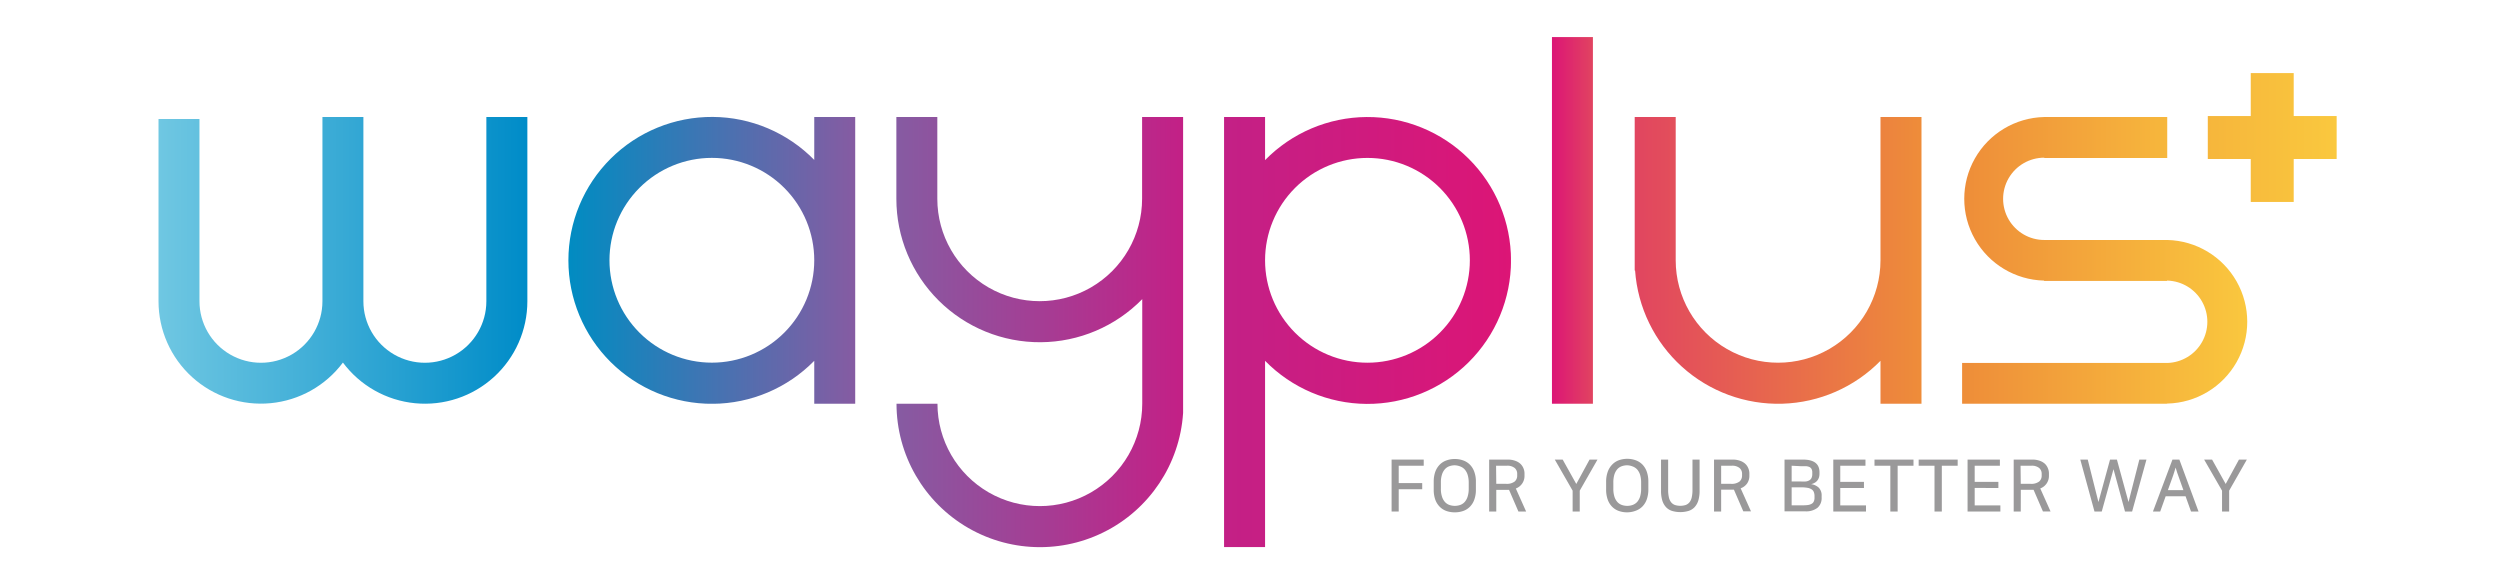 <svg id="레이어_1" data-name="레이어 1" xmlns="http://www.w3.org/2000/svg" xmlns:xlink="http://www.w3.org/1999/xlink" viewBox="0 0 512.74 119.82"><defs><style>.cls-1{fill:none;}.cls-2{clip-path:url(#clip-path);}.cls-3{fill:url(#linear-gradient);}.cls-4{clip-path:url(#clip-path-2);}.cls-5{fill:url(#linear-gradient-2);}.cls-6{clip-path:url(#clip-path-3);}.cls-7{fill:url(#linear-gradient-3);}.cls-8{clip-path:url(#clip-path-4);}.cls-9{fill:url(#linear-gradient-4);}.cls-10{clip-path:url(#clip-path-5);}.cls-11{fill:url(#linear-gradient-5);}.cls-12{clip-path:url(#clip-path-6);}.cls-13{fill:url(#linear-gradient-6);}.cls-14{clip-path:url(#clip-path-7);}.cls-15{fill:url(#linear-gradient-7);}.cls-16{fill:#9a999a;}.cls-17{fill:url(#linear-gradient-8);}</style><clipPath id="clip-path"><path class="cls-1" d="M259.46,53.39h0a21,21,0,1,1,21,21,21,21,0,0,1-21-21m0-20.59V24h-8.41V53.37h0v58.83h8.41V74a29.42,29.42,0,1,0,0-41.16"/></clipPath><linearGradient id="linear-gradient" x1="6.91" y1="-1463.48" x2="7.9" y2="-1463.48" gradientTransform="matrix(59.75, 0, 0, -59.75, -161.96, -87369.85)" gradientUnits="userSpaceOnUse"><stop offset="0" stop-color="#c32086"/><stop offset="1" stop-color="#dc1576"/></linearGradient><clipPath id="clip-path-2"><path class="cls-1" d="M125,53.38a21,21,0,1,1,21,21,21,21,0,0,1-21-21M167,24V32.8A29.42,29.42,0,1,0,167,74V82.8h8.4V24Z"/></clipPath><linearGradient id="linear-gradient-2" x1="6.94" y1="-1463.49" x2="7.93" y2="-1463.49" gradientTransform="matrix(59.75, 0, 0, -59.75, -298.2, -87385.14)" gradientUnits="userSpaceOnUse"><stop offset="0" stop-color="#008cc2"/><stop offset="1" stop-color="#865ba2"/></linearGradient><clipPath id="clip-path-3"><path class="cls-1" d="M99.75,24V61.79a12.61,12.61,0,1,1-25.22,0V24h-8.4V61.79a12.61,12.61,0,0,1-25.22,0V24.41h-8.4V61.79A21,21,0,0,0,70.33,74.36a21,21,0,0,0,37.83-12.57V24Z"/></clipPath><linearGradient id="linear-gradient-3" x1="6.95" y1="-1457.2" x2="7.93" y2="-1457.2" gradientTransform="matrix(76.82, 0, 0, -76.82, -501.27, -111884.48)" gradientUnits="userSpaceOnUse"><stop offset="0" stop-color="#6fc7e2"/><stop offset="1" stop-color="#008cc8"/></linearGradient><clipPath id="clip-path-4"><path class="cls-1" d="M385.68,24V53.39a21,21,0,1,1-42,0V24h-8.41V55.48h.08A29.41,29.41,0,0,0,385.68,74V82.8h8.41V53.39h0V24Z"/></clipPath><linearGradient id="linear-gradient-4" x1="6.89" y1="-1463.48" x2="7.88" y2="-1463.48" gradientTransform="matrix(59.75, 0, 0, -59.75, -76.46, -87384.82)" gradientUnits="userSpaceOnUse"><stop offset="0" stop-color="#e14560"/><stop offset="1" stop-color="#ee8d39"/></linearGradient><clipPath id="clip-path-5"><path class="cls-1" d="M234.24,24V40.77a21,21,0,1,1-42,0V24h-8.4V40.77a29.41,29.41,0,0,0,50.43,20.58V82.8a21,21,0,0,1-42,0h-8.4a29.42,29.42,0,0,0,58.84,0V24Z"/></clipPath><linearGradient id="linear-gradient-5" x1="6.93" y1="-1463.48" x2="7.91" y2="-1463.48" gradientTransform="matrix(59.75, 0, 0, -59.75, -230.14, -87369.85)" gradientUnits="userSpaceOnUse"><stop offset="0" stop-color="#865ba2"/><stop offset="1" stop-color="#c32086"/></linearGradient><clipPath id="clip-path-6"><rect class="cls-1" x="318.3" y="7.6" width="8.4" height="75.21"/></clipPath><linearGradient id="linear-gradient-6" x1="6.64" y1="-1632.57" x2="7.63" y2="-1632.57" gradientTransform="matrix(8.54, 0, 0, -8.54, 261.6, -13889.09)" gradientUnits="userSpaceOnUse"><stop offset="0" stop-color="#dc1576"/><stop offset="1" stop-color="#e14460"/></linearGradient><clipPath id="clip-path-7"><path class="cls-1" d="M419.23,24h0a16.78,16.78,0,0,0,0,33.55v.07h25.22v-.07h.11a8.45,8.45,0,0,1,0,16.89H402.42v8.4h42v-.07h.11a16.78,16.78,0,0,0,0-33.55H419.27a8.44,8.44,0,0,1,0-16.88v.07h25.22V24Z"/></clipPath><linearGradient id="linear-gradient-7" x1="6.86" y1="-1463.46" x2="7.85" y2="-1463.46" gradientTransform="matrix(59.82, 0, 0, -59.82, -8.01, -87489.49)" gradientUnits="userSpaceOnUse"><stop offset="0" stop-color="#ee8d39"/><stop offset="1" stop-color="#fac83e"/></linearGradient><linearGradient id="linear-gradient-8" x1="452.81" y1="28.21" x2="479.24" y2="28.21" gradientUnits="userSpaceOnUse"><stop offset="0" stop-color="#f6b63c"/><stop offset="1" stop-color="#fac83e"/></linearGradient></defs><g class="cls-2"><rect class="cls-3" x="251.05" y="23.96" width="58.84" height="88.26"/></g><g class="cls-4"><rect class="cls-5" x="116.56" y="23.96" width="58.84" height="58.84"/></g><g class="cls-6"><rect class="cls-7" x="32.51" y="23.96" width="75.65" height="58.84"/></g><g class="cls-8"><rect class="cls-9" x="335.25" y="23.96" width="58.84" height="58.84"/></g><g class="cls-10"><rect class="cls-11" x="183.81" y="23.96" width="58.84" height="88.26"/></g><g class="cls-12"><rect class="cls-13" x="318.3" y="7.6" width="8.4" height="75.21"/></g><g class="cls-14"><rect class="cls-15" x="402.42" y="23.96" width="58.91" height="58.84"/></g><path class="cls-16" d="M292,94.26v1.26h-5.13v3.56h4.82v1.26h-4.82v4.57h-1.46V94.26Z"/><path class="cls-16" d="M298.37,105.08a5.14,5.14,0,0,1-1.75-.29,3.63,3.63,0,0,1-1.36-.88,4.05,4.05,0,0,1-.9-1.46,6.08,6.08,0,0,1-.31-2.06v-1.6a6,6,0,0,1,.31-2,4.1,4.1,0,0,1,.9-1.47,3.59,3.59,0,0,1,1.37-.88,4.89,4.89,0,0,1,1.74-.3,5,5,0,0,1,1.75.3,3.59,3.59,0,0,1,1.37.88,3.94,3.94,0,0,1,.89,1.47,5.75,5.75,0,0,1,.32,2v1.6a5.83,5.83,0,0,1-.32,2.06,3.9,3.9,0,0,1-.89,1.46,3.59,3.59,0,0,1-1.37.88A5.22,5.22,0,0,1,298.37,105.08Zm0-9.65a3.25,3.25,0,0,0-1.14.2,2.24,2.24,0,0,0-.9.62,3,3,0,0,0-.59,1.09,5.14,5.14,0,0,0-.22,1.61v1.28a5,5,0,0,0,.22,1.6,3,3,0,0,0,.59,1.1,2.24,2.24,0,0,0,.9.62,3.38,3.38,0,0,0,2.29,0,2.24,2.24,0,0,0,.9-.62,3,3,0,0,0,.59-1.1,5.33,5.33,0,0,0,.22-1.6V99a5.45,5.45,0,0,0-.22-1.61,3,3,0,0,0-.59-1.09,2.24,2.24,0,0,0-.9-.62A3.27,3.27,0,0,0,298.37,95.43Z"/><path class="cls-16" d="M306.88,104.91h-1.46V94.26h3.86a4.26,4.26,0,0,1,1.44.23,3.08,3.08,0,0,1,1.07.6,2.61,2.61,0,0,1,.65.92,2.76,2.76,0,0,1,.23,1.16v.39a2.73,2.73,0,0,1-1.78,2.63l2.11,4.72h-1.58l-1.92-4.44h-2.62Zm0-5.68h2a2.66,2.66,0,0,0,1.77-.47,1.57,1.57,0,0,0,.52-1.25v-.29a1.55,1.55,0,0,0-.52-1.24,2.36,2.36,0,0,0-1.62-.46h-2.19Z"/><path class="cls-16" d="M324,100.63v4.28h-1.46v-4.28l-3.66-6.37h1.62l2.79,5,2.72-5h1.63Z"/><path class="cls-16" d="M333.74,105.08a5.14,5.14,0,0,1-1.75-.29,3.67,3.67,0,0,1-1.37-.88,4,4,0,0,1-.89-1.46,6.06,6.06,0,0,1-.32-2.06v-1.6a6,6,0,0,1,.32-2,4.08,4.08,0,0,1,.89-1.47A3.63,3.63,0,0,1,332,94.4a5.2,5.2,0,0,1,3.48,0,3.71,3.71,0,0,1,1.38.88,4.08,4.08,0,0,1,.89,1.47,6,6,0,0,1,.32,2v1.6a6.06,6.06,0,0,1-.32,2.06,4,4,0,0,1-.89,1.46,3.71,3.71,0,0,1-1.38.88A5.12,5.12,0,0,1,333.74,105.08Zm0-9.65a3.31,3.31,0,0,0-1.15.2,2.24,2.24,0,0,0-.9.62,3.14,3.14,0,0,0-.59,1.09,5.47,5.47,0,0,0-.21,1.61v1.28a5.35,5.35,0,0,0,.21,1.6,3.1,3.1,0,0,0,.59,1.1,2.24,2.24,0,0,0,.9.62,3.31,3.31,0,0,0,1.15.2,3.25,3.25,0,0,0,1.14-.2,2.35,2.35,0,0,0,.91-.62,3.1,3.1,0,0,0,.59-1.1,5.35,5.35,0,0,0,.21-1.6V99a5.47,5.47,0,0,0-.21-1.61,3.14,3.14,0,0,0-.59-1.09,2.35,2.35,0,0,0-.91-.62A3.25,3.25,0,0,0,333.74,95.43Z"/><path class="cls-16" d="M348.58,94.26v6.39a6.82,6.82,0,0,1-.26,2,3.56,3.56,0,0,1-.77,1.37,2.9,2.9,0,0,1-1.24.77,6,6,0,0,1-3.37,0,2.9,2.9,0,0,1-1.24-.77,3.56,3.56,0,0,1-.77-1.37,6.82,6.82,0,0,1-.26-2V94.26h1.46v6.21a6.7,6.7,0,0,0,.15,1.53,2.53,2.53,0,0,0,.45,1,1.81,1.81,0,0,0,.79.57,3.68,3.68,0,0,0,2.21,0,1.81,1.81,0,0,0,.79-.57,2.53,2.53,0,0,0,.45-1,6.7,6.7,0,0,0,.15-1.53V94.26Z"/><path class="cls-16" d="M353,104.91h-1.46V94.26h3.85a4.28,4.28,0,0,1,1.45.23,3.08,3.08,0,0,1,1.07.6,2.61,2.61,0,0,1,.65.92,2.76,2.76,0,0,1,.23,1.16v.39a2.77,2.77,0,0,1-.46,1.59,2.74,2.74,0,0,1-1.33,1l2.12,4.72h-1.58l-1.92-4.44H353Zm0-5.68h2a2.66,2.66,0,0,0,1.77-.47,1.61,1.61,0,0,0,.52-1.25v-.29a1.55,1.55,0,0,0-.52-1.24,2.36,2.36,0,0,0-1.62-.46H353Z"/><path class="cls-16" d="M366,94.26h3.78c2.26,0,3.39.87,3.39,2.6v.31a2.61,2.61,0,0,1-.09.69,1.91,1.91,0,0,1-.29.61,1.82,1.82,0,0,1-.53.5,2.74,2.74,0,0,1-.81.33A2.88,2.88,0,0,1,373,100a2.24,2.24,0,0,1,.61,1.7v.37a2.62,2.62,0,0,1-.83,2.06,3.79,3.79,0,0,1-2.58.74H366Zm1.46,1.26v3.23h1.9a9.55,9.55,0,0,0,1,0,1.9,1.9,0,0,0,.73-.24,1.12,1.12,0,0,0,.45-.49,1.86,1.86,0,0,0,.15-.81v-.27a1.55,1.55,0,0,0-.14-.74,1,1,0,0,0-.44-.42,2.19,2.19,0,0,0-.76-.17c-.3,0-.66,0-1.08,0Zm0,8.12h2.23a8.6,8.6,0,0,0,1.09-.06,2.18,2.18,0,0,0,.77-.25,1,1,0,0,0,.45-.48,1.73,1.73,0,0,0,.15-.77v-.33a2.19,2.19,0,0,0-.14-.82,1.12,1.12,0,0,0-.45-.56,2.18,2.18,0,0,0-.86-.32,7.07,7.07,0,0,0-1.33-.1h-1.91Z"/><path class="cls-16" d="M382.6,94.26v1.26h-5.17v3.31h4.86v1.25h-4.86v3.58h5.28v1.25H376V94.26Z"/><path class="cls-16" d="M387.7,104.91V95.52h-3.25V94.26h8v1.26h-3.25v9.39Z"/><path class="cls-16" d="M396.76,104.91V95.52h-3.25V94.26h8v1.26h-3.25v9.39Z"/><path class="cls-16" d="M410.17,94.26v1.26H405v3.31h4.86v1.25H405v3.58h5.27v1.25h-6.73V94.26Z"/><path class="cls-16" d="M414.45,104.91H413V94.26h3.86a4.26,4.26,0,0,1,1.44.23,3.08,3.08,0,0,1,1.07.6A2.61,2.61,0,0,1,420,96a2.76,2.76,0,0,1,.23,1.16v.39a2.73,2.73,0,0,1-1.78,2.63l2.11,4.72H419l-1.92-4.44h-2.62Zm0-5.68h2a2.66,2.66,0,0,0,1.77-.47,1.57,1.57,0,0,0,.52-1.25v-.29a1.55,1.55,0,0,0-.52-1.24,2.36,2.36,0,0,0-1.62-.46h-2.19Z"/><path class="cls-16" d="M440.23,94.26l-2.94,10.65h-1.46l-2.36-8.69-2.41,8.69h-1.49l-2.91-10.65h1.53l2.19,8.71,2.38-8.71h1.41l2.38,8.71,2.22-8.71Z"/><path class="cls-16" d="M450.91,104.91h-1.54l-1.12-3.13h-4.08l-1.12,3.13h-1.49l4-10.65h1.42Zm-6.29-4.38h3.19l-.89-2.5c-.08-.22-.15-.4-.2-.57s-.12-.32-.17-.47-.1-.31-.15-.48-.12-.37-.19-.62c-.08.25-.14.45-.19.63s-.1.33-.15.48-.1.3-.15.46l-.2.57Z"/><path class="cls-16" d="M457.19,100.63v4.28h-1.46v-4.28l-3.67-6.37h1.63l2.79,5,2.72-5h1.62Z"/><polygon class="cls-17" points="479.24 23.8 470.43 23.8 470.43 14.99 461.62 14.99 461.62 23.8 452.81 23.8 452.81 32.61 461.62 32.61 461.62 41.42 470.43 41.42 470.43 32.61 479.24 32.61 479.24 23.8"/></svg>